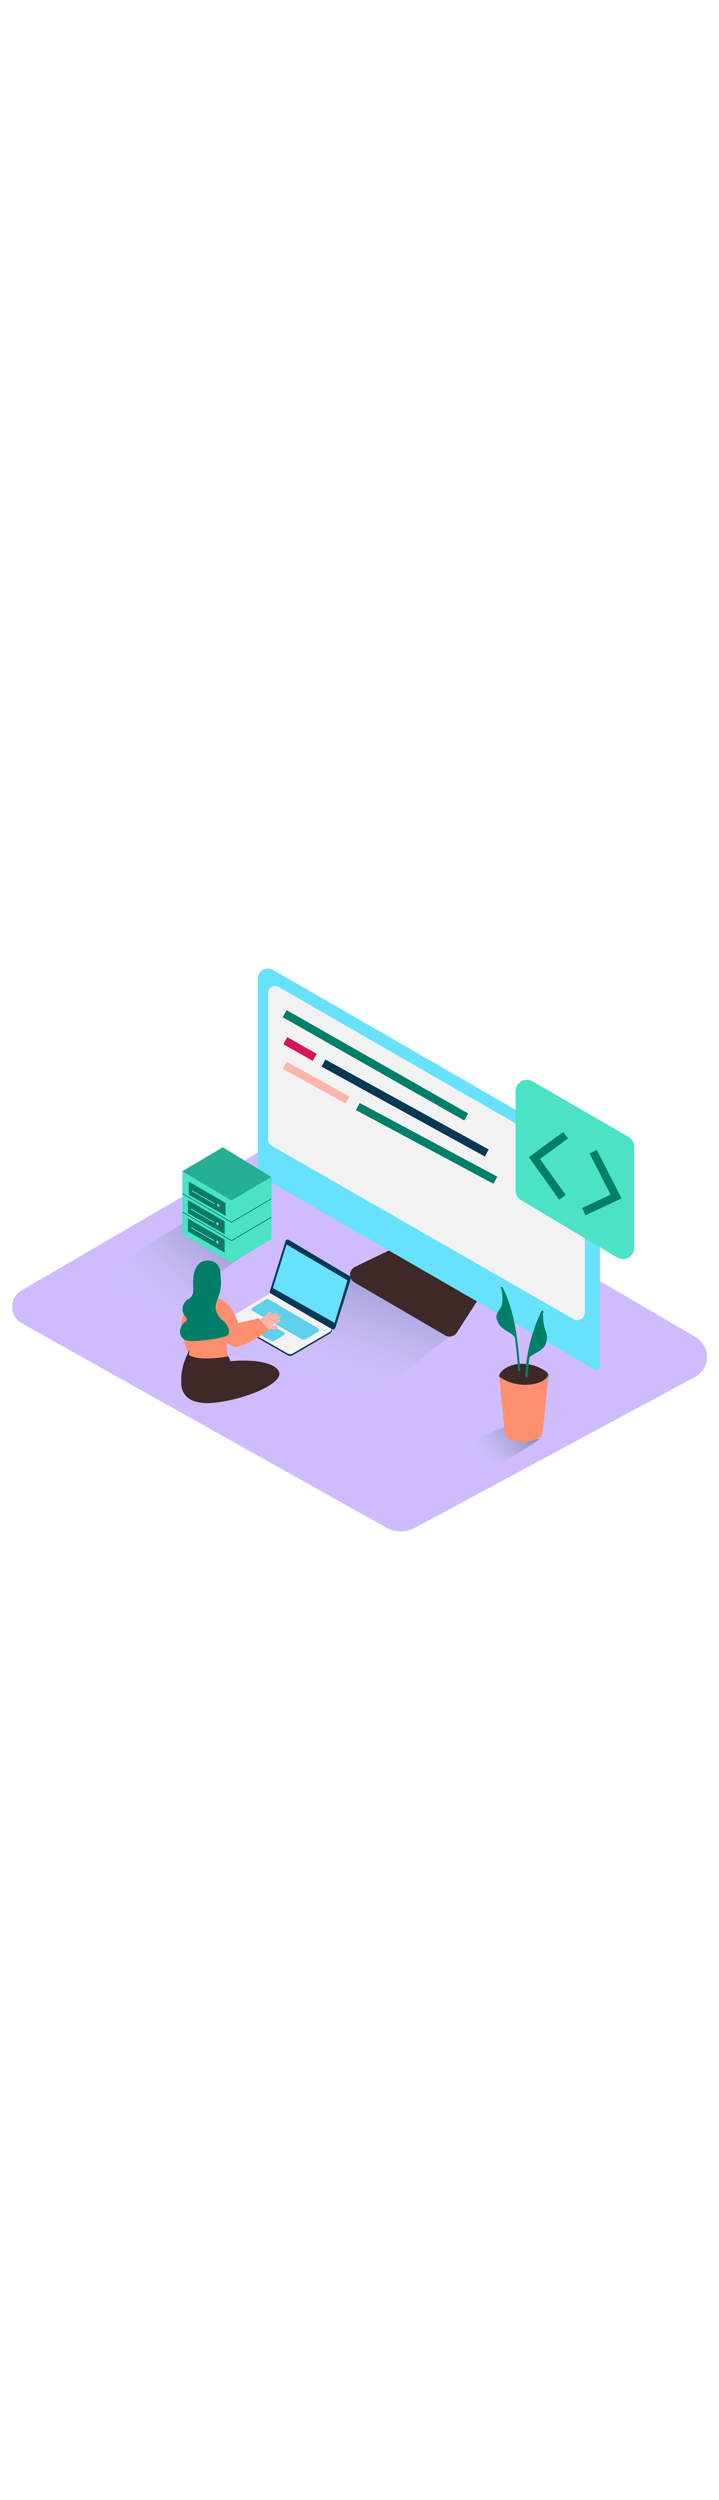 <svg id="_0090_code_development" data-name="0090_code_development" xmlns="http://www.w3.org/2000/svg" xmlns:xlink="http://www.w3.org/1999/xlink" viewBox="0 0 500 500" data-imageid="coding-8" imageName="Coding" class="illustrations_image" style="width: 144px;"><defs><style>.cls-1_coding-8{fill:#cebcff;}.cls-12_coding-8,.cls-2_coding-8,.cls-3_coding-8,.cls-4_coding-8,.cls-5_coding-8{isolation:isolate;}.cls-2_coding-8,.cls-3_coding-8,.cls-4_coding-8,.cls-5_coding-8{opacity:0.32;}.cls-2_coding-8{fill:url(#linear-gradient);}.cls-3_coding-8{fill:url(#linear-gradient-2-coding-8);}.cls-4_coding-8{fill:url(#linear-gradient-3-coding-8);}.cls-5_coding-8{fill:url(#linear-gradient-4-coding-8);}.cls-6_coding-8{fill:#3e2928;}.cls-7_coding-8{fill:#68e1fd;}.cls-8_coding-8{fill:#f2f2f2;}.cls-12_coding-8,.cls-9_coding-8{fill:#053855;}.cls-10_coding-8,.cls-15_coding-8{fill:#4be2c5;}.cls-11_coding-8{fill:#007f68;}.cls-12_coding-8{opacity:0.1;}.cls-13_coding-8{fill:#ff8f6f;}.cls-14_coding-8{fill:#ffb5a9;}.cls-15_coding-8{opacity:0.5;}.cls-16_coding-8{fill:#d4145a;}</style><linearGradient id="linear-gradient-coding-8" x1="118.34" y1="1571.61" x2="185.29" y2="1623.87" gradientTransform="matrix(1, 0, 0, -1, 0, 1932.07)" gradientUnits="userSpaceOnUse"><stop offset="0" stop-color="#f2f2f2" stop-opacity="0"/><stop offset="0.98" stop-color="#053855"/></linearGradient><linearGradient id="linear-gradient-2-coding-8" x1="89.09" y1="1642.78" x2="154.28" y2="1709.1" xlink:href="#linear-gradient-coding-8"/><linearGradient id="linear-gradient-3-coding-8" x1="218.63" y1="1583.6" x2="251.32" y2="1681.68" xlink:href="#linear-gradient-coding-8"/><linearGradient id="linear-gradient-4-coding-8" x1="326.82" y1="1536.64" x2="359.82" y2="1563.24" xlink:href="#linear-gradient-coding-8"/></defs><path id="Base_coding-8" class="cls-1_coding-8" d="M222,157.65l-207,120.4a13.18,13.18,0,0,0,.2,22.92L268.51,442.8a20.83,20.83,0,0,0,20.07.17L483.31,338.24a15.88,15.88,0,0,0,.49-27.68Z"/><g id="Shadow_coding-8"><path class="cls-2_coding-8" d="M192.08,342.48c11.59-11.9,24-22.92,35.08-35.28l-44.59-23.6L88,334.16c17.68,9.27,43.56,29.1,68.83,46.27C168.57,367.78,180,354.86,192.08,342.48Z"/><path class="cls-3_coding-8" d="M120.16,289.42C139.64,275,159,260.5,179.35,247.34l-41.74-22.1-88,54.3c13.34,7,24.74,16.28,43.64,29.63C102.23,302.54,111.17,296,120.16,289.42Z"/><path class="cls-4_coding-8" d="M230.9,374.08c21-11.3,66-55.18,86.8-66.73l-79.13-41.87-94.5,50.58C166,327.51,200.56,355.3,230.9,374.08Z"/><path class="cls-5_coding-8" d="M340.07,404.32c11.53-7.67,23.24-15.07,34.89-22.53l-16.55-12.08-64.07,26.75c7.74,4.06,18.2,11.67,29.2,19.41C329,412,334.47,408,340.07,404.32Z"/></g><g id="Monitor_coding-8"><path class="cls-6_coding-8" d="M273.49,248.92l-26.6,12.81a6.13,6.13,0,0,0-.43,10.81l63.07,36.77a6.12,6.12,0,0,0,8.24-2l15.33-23.8"/><path class="cls-7_coding-8 targetColor" d="M407.16,180.7,189.9,55.54a7,7,0,0,0-10.6,6.11v133a5.44,5.44,0,0,0,2.73,4.72L413.28,332.86a2.62,2.62,0,0,0,3.59-1,2.57,2.57,0,0,0,.36-1.32V198.11A20.08,20.08,0,0,0,407.16,180.7Z" style="fill: rgb(104, 225, 253);"/><path class="cls-8_coding-8" d="M193.68,67.31l205.8,118.41a14.44,14.44,0,0,1,7.23,12.5v95.36a5.2,5.2,0,0,1-7.79,4.52L189,177.71a5.12,5.12,0,0,1-2.57-4.45V71.5a4.83,4.83,0,0,1,4.83-4.83A4.88,4.88,0,0,1,193.68,67.31Z"/><ellipse class="cls-9_coding-8" cx="391.09" cy="188.63" rx="2.24" ry="2.44"/><ellipse class="cls-9_coding-8" cx="383.95" cy="185.09" rx="2.24" ry="2.44"/><path class="cls-10_coding-8" d="M441,178.22v70.31a7.83,7.83,0,0,1-7.82,7.83,7.93,7.93,0,0,1-4-1.11l-66.82-39.86a7.83,7.83,0,0,1-3.82-6.72v-69a7.83,7.83,0,0,1,11.76-6.74l66.82,38.59A7.83,7.83,0,0,1,441,178.22Z"/><polygon class="cls-11_coding-8" points="388.81 215.09 367.79 185.59 391.67 168.04 394.99 172.55 375.55 186.84 393.37 211.84 388.81 215.09"/><polygon class="cls-11_coding-8" points="407.2 225.92 404.83 220.84 424.61 211.61 410 183.06 414.99 180.51 432.24 214.23 407.2 225.92"/></g><g id="Character_coding-8"><polyline class="cls-8_coding-8" points="159.82 297.89 159.81 299.22 160.48 300.06"/><path class="cls-9_coding-8" d="M186.65,281.79l-26.07,16A1.62,1.62,0,0,0,160,300a1.67,1.67,0,0,0,.61.6L200,323.08a3.63,3.63,0,0,0,3.61,0l26-15.17c1.89-1.54,1.77-4.45,0-4.57l-39.2-21.61A3.69,3.69,0,0,0,186.65,281.79Z"/><path class="cls-8_coding-8" d="M186.65,280.68l-26.07,16a1.62,1.62,0,0,0-.61,2.2,1.67,1.67,0,0,0,.61.6L200,321.91a3.59,3.59,0,0,0,3.61,0l25.94-15.1a2,2,0,0,0,.74-2.74,1.92,1.92,0,0,0-.74-.73l-39.2-22.71A3.66,3.66,0,0,0,186.65,280.68Z"/><path class="cls-9_coding-8" d="M187.71,278.51s10.94-34.8,10.88-34.8.34-1.55,2.27-.66l41.33,24.56s2,.82,1.61,2.69-10.7,34.06-10.7,34.06a1.75,1.75,0,0,1-2,.67c-1.26-.39-42.46-24.56-42.46-24.56A1.58,1.58,0,0,1,187.71,278.51Z"/><polygon class="cls-7_coding-8 targetColor" points="199.26 246.22 241.6 271.12 232.68 300.63 189.8 276.46 199.26 246.22" style="fill: rgb(104, 225, 253);"/><path class="cls-7_coding-8 targetColor" d="M185,284.37l-9.54,5.88a1.15,1.15,0,0,0-.4,1.57,1.27,1.27,0,0,0,.4.4l34.05,19.6a3.36,3.36,0,0,0,3.36,0c2.2-1.27,6-3.56,8.3-5a1.4,1.4,0,0,0,.47-1.92,1.18,1.18,0,0,0-.47-.47L187,284.35A1.85,1.85,0,0,0,185,284.37Z" style="fill: rgb(104, 225, 253);"/><path class="cls-7_coding-8 targetColor" d="M185.49,300.44l11.88,6.75a1.19,1.19,0,0,1,.45,1.62,1.15,1.15,0,0,1-.45.45l-7,4.07a1.59,1.59,0,0,1-1.58,0l-12.17-7a1,1,0,0,1,0-1.73l7.31-4.2A1.58,1.58,0,0,1,185.49,300.44Z" style="fill: rgb(104, 225, 253);"/><path class="cls-12_coding-8" d="M185,284.37l-9.54,5.88a1.15,1.15,0,0,0-.4,1.57,1.27,1.27,0,0,0,.4.4l34.05,19.6a3.36,3.36,0,0,0,3.36,0c2.2-1.27,6-3.56,8.3-5a1.4,1.4,0,0,0,.47-1.92,1.18,1.18,0,0,0-.47-.47L187,284.35A1.85,1.85,0,0,0,185,284.37Z"/><path class="cls-12_coding-8" d="M185.49,300.44l11.88,6.75a1.19,1.19,0,0,1,.45,1.62,1.15,1.15,0,0,1-.45.45l-7,4.07a1.59,1.59,0,0,1-1.58,0l-12.17-7a1,1,0,0,1,0-1.73l7.31-4.2A1.58,1.58,0,0,1,185.49,300.44Z"/><path class="cls-13_coding-8" d="M139.52,278.12a42.17,42.17,0,0,0-12.26,18c-4.31,11.88,6.45,31.33,6.45,31.33l16.8-13.24"/><path class="cls-6_coding-8" d="M126.06,342.91a12.66,12.66,0,0,0,8.63,12,28.1,28.1,0,0,0,10.69,1.4c7.42-.48,13.91-3.95,19.37-8.74-1-13.16-4.74-22.4-7.92-26.81L136.56,311c-.1,1.84-10.78,14.21-10.53,29.29Q126,341.65,126.06,342.91Z"/><path class="cls-13_coding-8" d="M156.46,298.11,135,297.06l-3.71,25.83c6.4,4.41,23.3,1.75,27.14,1.1C157.26,315.43,157.37,306.65,156.46,298.11Z"/><path class="cls-14_coding-8" d="M188.17,294.56,186,296.45a55.17,55.17,0,0,1,5.6-2.8c1.3-.59,2,1.51.73,2.1l-.66.31c.69-.27,1.38-.52,2.08-.76a1.11,1.11,0,1,1,.73,2.1h0a57.53,57.53,0,0,0-5.36,2.14,39.62,39.62,0,0,1,4.8-1.2c1.4-.27,1.53,2,.14,2.21a35.12,35.12,0,0,0-5.43,1.47,5.27,5.27,0,0,1,1.67.28c.64.17,2.29.27,2.59.91a1.12,1.12,0,0,1-.58,1.48,1,1,0,0,1-.33.09l-8.33.85a9.8,9.8,0,0,0-2.24,1.75c-.85-1-1.74-2-2.68-2.87a30,30,0,0,0-2.62-2.29c.82-.79,1.66-1.55,2.52-2.29.19-.25.63-.12,1.14-.54,2.8-2.41,3.46-2.58,6.51-5.45C188.55,291.7,189.49,293.41,188.17,294.56Z"/><path class="cls-13_coding-8" d="M149.52,282.8s7.83,2.11,11,7.18a89.11,89.11,0,0,1,5.24,10.82L180,297.48s4.13,4.83,6.92,8.29c0,0-13.89,9.8-21.14,11.41s-14.95-10.78-14.95-10.78-1.6,5.13-1.29-.35"/><path class="cls-11_coding-8" d="M155.25,299.26a15.78,15.78,0,0,1-5-7c-.94-3.19.24-6,1.4-9a29,29,0,0,0,2-9.24c.1-3.12-.26-6.23-.47-9.33a.94.94,0,0,1,0-.41c-1-3.51-3.19-6.48-7.42-6.83-10.94-.93-11.55,11.2-11.47,16.1s.6,8.24-3,10.32-6.25,7.44-2.8,11.81.35,2.8-2,6.65-1.71,8.72,3,10.47,26.74-1.54,28.77-3.58a4.24,4.24,0,0,0,1-3A11.58,11.58,0,0,0,155.25,299.26Z"/><path class="cls-6_coding-8" d="M159.32,327.44c2.65-.57,28.29-2.61,34.27,6.3s-26.6,21.62-48.21,22.64S147.71,329.94,159.32,327.44Z"/></g><g id="Server_coding-8"><polyline class="cls-10_coding-8" points="126.83 195.34 126.83 239.37 160.93 259.07 188.71 242.55 188.71 201.64"/><polygon class="cls-10_coding-8" points="160.93 259.07 160.93 215.61 188.71 199.34 188.71 242.55 160.93 259.07"/><polygon class="cls-11_coding-8" points="154.91 178.71 126.83 195.34 160.93 215.61 188.71 199.34 154.91 178.71"/><polygon class="cls-15_coding-8" points="154.91 178.71 126.83 195.34 160.93 215.61 188.71 199.34 154.91 178.71"/><polygon class="cls-11_coding-8" points="131.28 202.58 131.28 211.69 156.83 226.28 156.83 217.33 131.28 202.58"/><ellipse class="cls-16_coding-8" cx="153.93" cy="220.3" rx="0.69" ry="1.09" transform="translate(-57.86 54.85) rotate(-17.06)"/><ellipse class="cls-7_coding-8 targetColor" cx="151.73" cy="219.02" rx="0.69" ry="1.09" transform="translate(-57.58 54.15) rotate(-17.06)" style="fill: rgb(104, 225, 253);"/><polygon class="cls-8_coding-8" points="149.25 218.16 133.46 209.09 133.63 208.78 149.42 217.85 149.25 218.16"/><polygon class="cls-11_coding-8" points="130.68 215.36 130.68 224.47 156.22 239.05 156.22 230.12 130.68 215.36"/><ellipse class="cls-16_coding-8" cx="153.32" cy="233.07" rx="0.69" ry="1.09" transform="translate(-61.63 55.24) rotate(-17.06)"/><path class="cls-7_coding-8 targetColor" d="M150.82,230.77c.36-.11.8.26,1,.84s0,1.13-.34,1.24-.8-.26-1-.84S150.46,230.88,150.82,230.77Z" style="fill: rgb(104, 225, 253);"/><polygon class="cls-8_coding-8" points="148.65 230.94 132.86 221.87 133.03 221.56 148.82 230.64 148.65 230.94"/><polygon class="cls-11_coding-8" points="130.68 228.11 130.68 237.23 156.22 251.8 156.22 242.87 130.68 228.11"/><ellipse class="cls-16_coding-8" cx="153.31" cy="245.84" rx="0.69" ry="1.09" transform="translate(-65.38 55.79) rotate(-17.06)"/><path class="cls-7_coding-8 targetColor" d="M150.81,243.52c.36-.11.8.27,1,.84s0,1.14-.34,1.25-.8-.27-1-.85S150.45,243.63,150.81,243.52Z" style="fill: rgb(104, 225, 253);"/><polygon class="cls-8_coding-8" points="148.65 243.69 132.86 234.62 133.03 234.32 148.82 243.39 148.65 243.69"/><polygon class="cls-9_coding-8" points="161.06 230.99 160.97 230.94 126.74 211.05 126.91 210.74 161.05 230.59 188.62 214.33 188.79 214.63 161.06 230.99"/><polygon class="cls-9_coding-8" points="161.06 243.75 160.97 243.69 126.74 223.81 126.91 223.51 161.05 243.34 188.62 227.08 188.79 227.38 161.06 243.75"/></g><g id="Plant_coding-8"><path class="cls-6_coding-8" d="M381.25,336.52a3,3,0,0,0-.52-1.1,6.5,6.5,0,0,0-1.6-1.4c-8.13-5.5-19.4-7-28-1.63-2,1.23-4.88,4-3.72,6.65.67,1.52,2.72,2.42,4.2,3a61.91,61.91,0,0,0,14.71,3.84c1.82.31,3.67.62,5.51.78a7.59,7.59,0,0,0,6.7-2.87C379.76,342.2,381.82,338.91,381.25,336.52Z"/><path class="cls-13_coding-8" d="M347.17,337.83s7.42,6.72,20.25,5.74,13.81-7,13.81-7-3.31,42.51-5.06,43.23-8.31,3.9-11.47,4.13-13.16-3.76-13.41-4.87S347.17,337.83,347.17,337.83Z"/><path class="cls-11_coding-8" d="M349.51,275.9c-.39-.8-1.61-.1-1.2.7,8.77,17.69,10.48,37.61,12.06,57,.07.88,1.47.9,1.4,0C360.18,314,358.41,293.82,349.51,275.9Z"/><path class="cls-11_coding-8" d="M348.39,276.06s2.45,9.19-.08,13.78-4.62,5.5-1.6,11.2,11.12,6.47,11.65,10.84S354.49,283.86,348.39,276.06Z"/><path class="cls-11_coding-8" d="M376.46,292.64a115.49,115.49,0,0,0-11.2,45.16.86.86,0,0,0,1.71,0,113.34,113.34,0,0,1,10.9-44.32C378.41,292.51,376.94,291.65,376.46,292.64Z"/><path class="cls-11_coding-8" d="M377.66,297.12c0-.92-.21-2.8-.11-4.35l-1,.61c-3.33,8.11-8.31,27.15-9.8,33,2-4.37,10.33-5,12.77-11.2a11.51,11.51,0,0,0,.14-8.27A30.79,30.79,0,0,1,377.66,297.12Z"/></g><g id="Line_of_Code_coding-8" data-name="Line of Code"><rect class="cls-11_coding-8" x="258.29" y="49.2" width="5.6" height="145.18" transform="translate(26.21 288.62) rotate(-60.39)"/><rect class="cls-16_coding-8" x="205.85" y="98.75" width="5.6" height="23.49" transform="translate(9.51 237.32) rotate(-60.4)"/><rect class="cls-9_coding-8" x="278.91" y="86.63" width="5.6" height="129.61" transform="translate(13.3 325.35) rotate(-61.2)"/><rect class="cls-14_coding-8" x="216.98" y="108.91" width="5.6" height="49.82" transform="translate(-3.55 261.62) rotate(-61.12)"/><rect class="cls-11_coding-8" x="293.86" y="121.76" width="5.6" height="108.47" transform="translate(1.56 354.59) rotate(-61.86)"/></g></svg>
